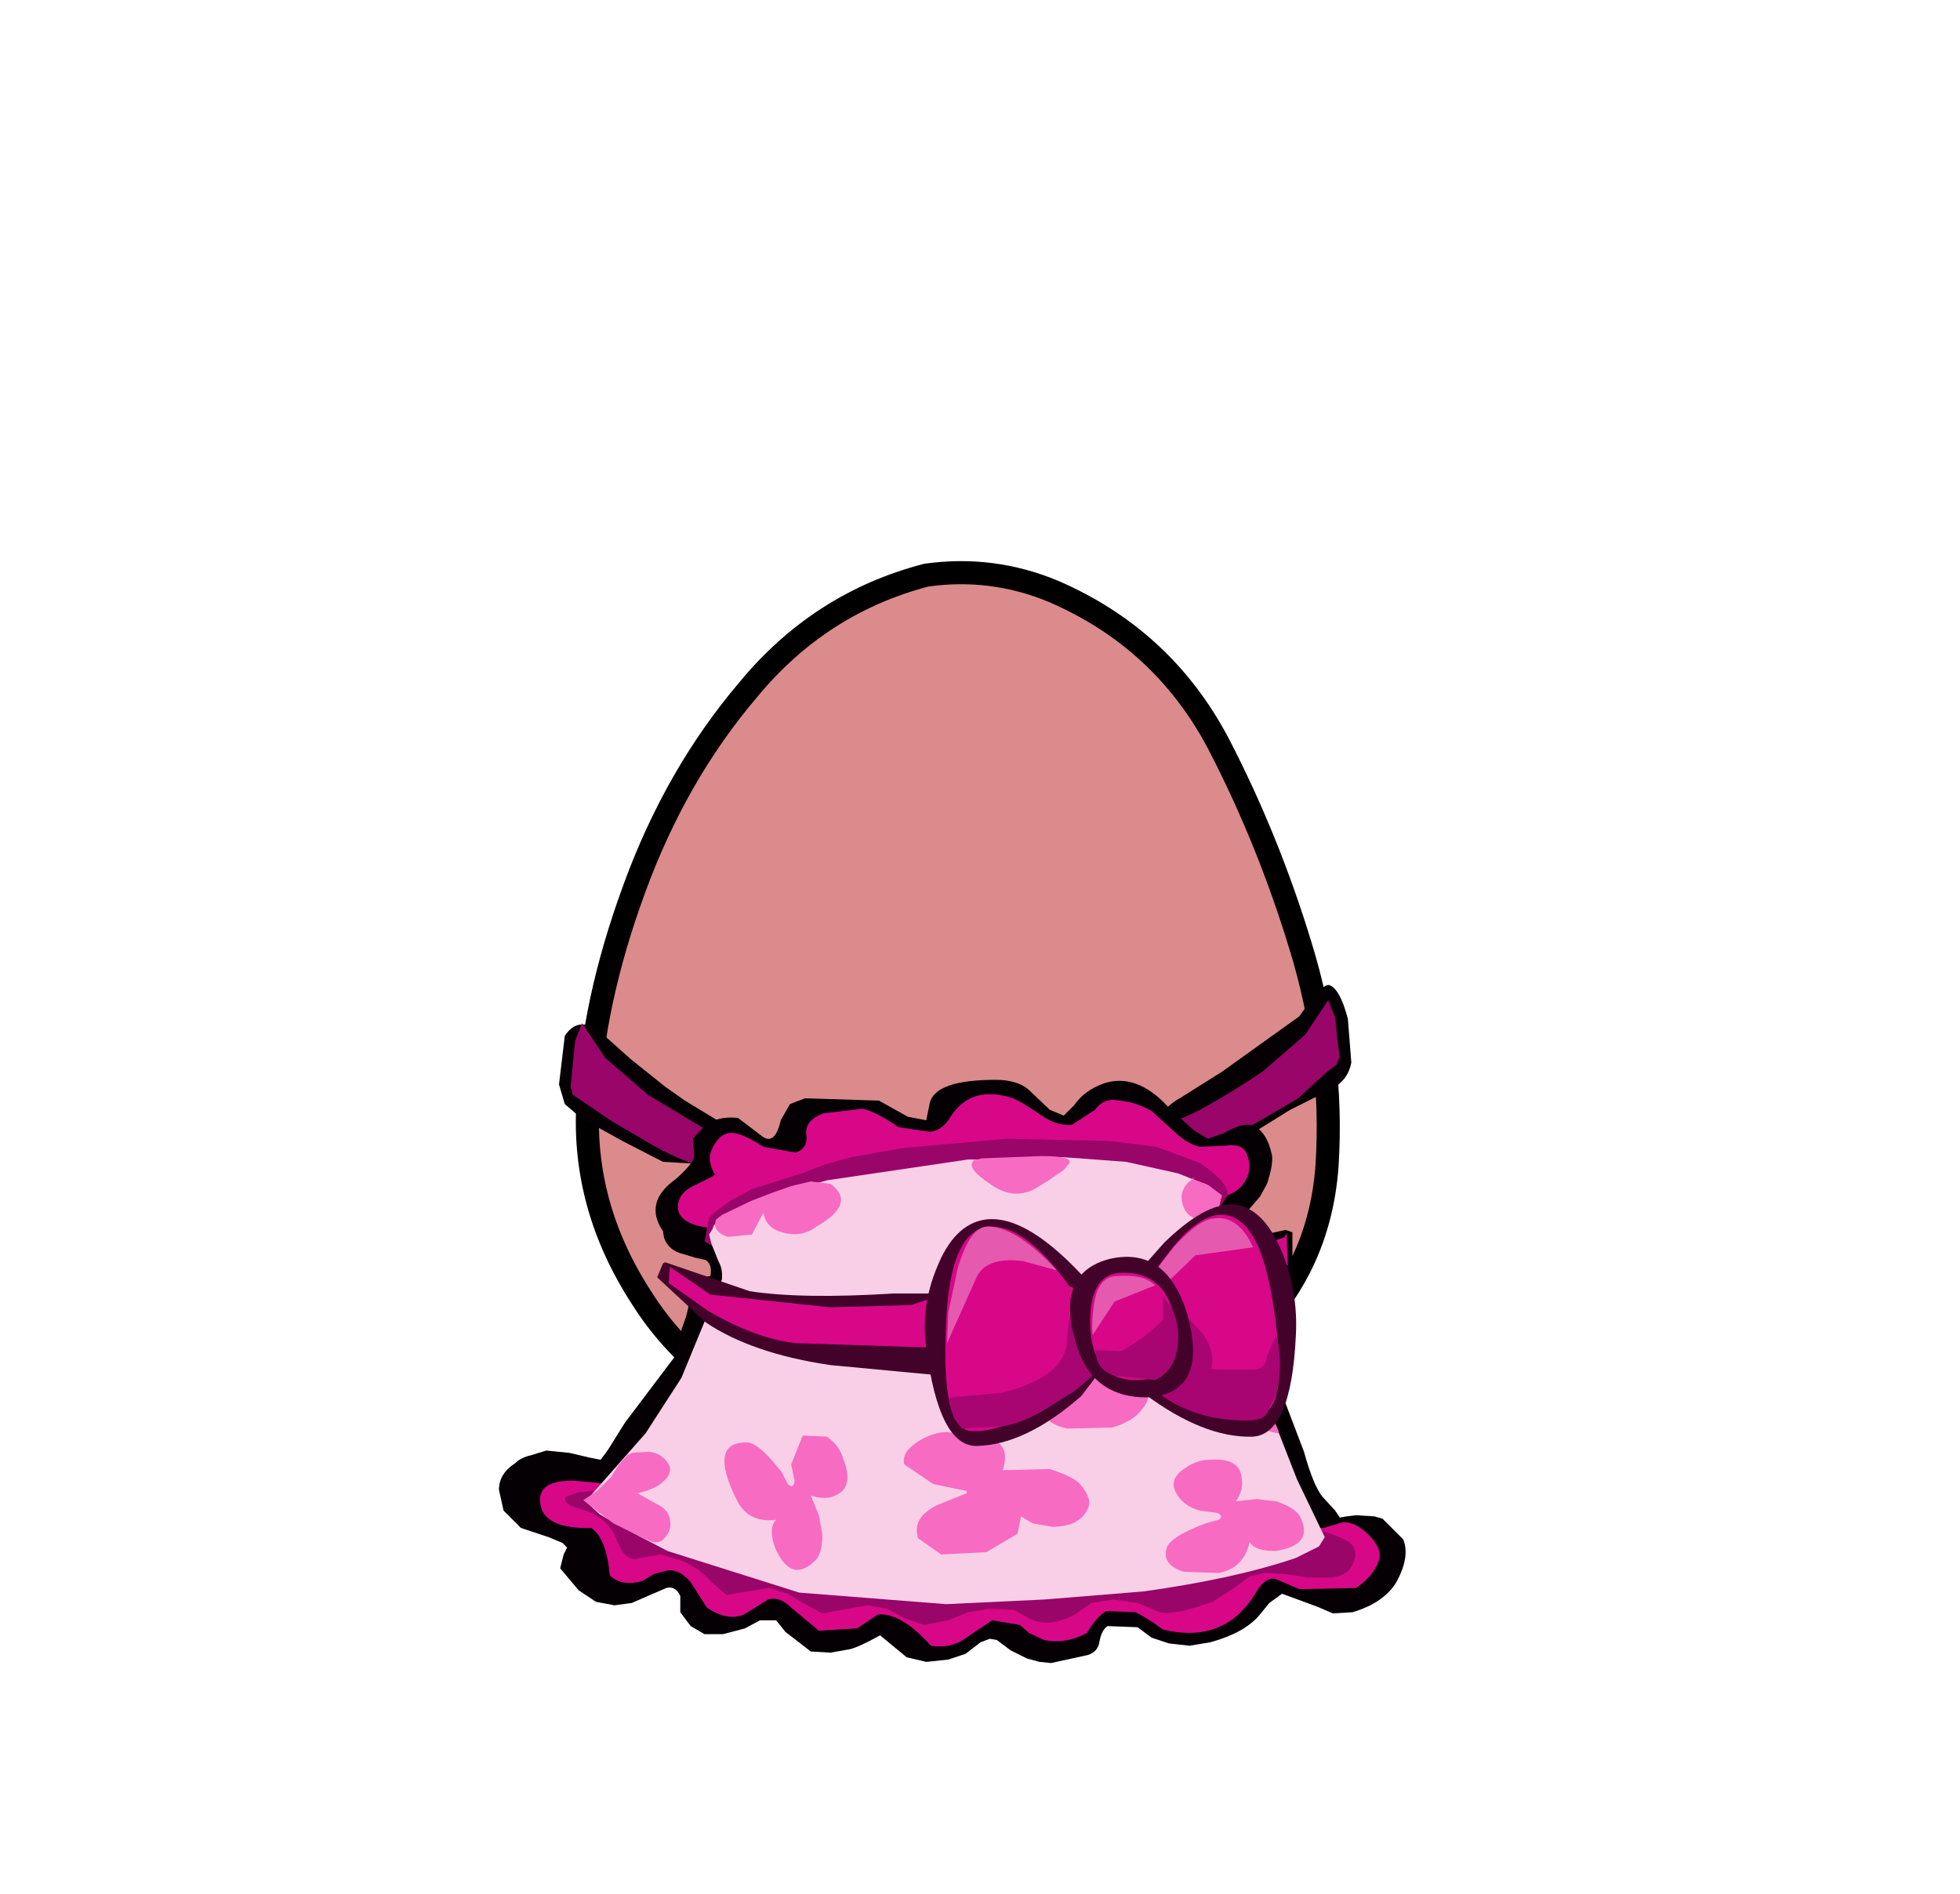 <svg xmlns:xlink="http://www.w3.org/1999/xlink" height="82" width="84.85" xmlns="http://www.w3.org/2000/svg"><g transform="translate(37.4 42.25)"><use height="38" transform="translate(-11.95 -17.45)" width="32.05" xlink:href="#a"/><use height="38.95" transform="translate(-12.45 -17.95)" width="33.05" xlink:href="#b"/><use height="29.35" transform="translate(-15.8 .4)" width="39.25" xlink:href="#c"/></g><defs><path d="M27.35 7.4q2.15 4.15 3.55 8.75 1.45 4.7 1.15 9.5-.35 4.95-4.2 8.1-3.8 3.2-8.75 4.05l-2.6.2q-3.6 0-7.05-1.15-4.65-1.6-7.1-5.5Q-.2 27.4.05 23q.2-4.4 2-9.3Q3.85 8.75 7 5.05 10.1 1.3 14.7.1l1.8-.1q1.9.05 3.7.8 4.75 2.05 7.15 6.6" fill="#db8b8b" fill-rule="evenodd" transform="translate(-.05)" id="d"/><path d="M27.35 7.4Q24.95 2.85 20.2.8 17.55-.3 14.7.1 10.1 1.3 7 5.05q-3.15 3.7-4.95 8.65-1.8 4.9-2 9.3-.25 4.4 2.3 8.35 2.45 3.9 7.1 5.5 4.65 1.55 9.65.95 4.95-.85 8.75-4.05 3.85-3.15 4.2-8.1.3-4.8-1.15-9.5-1.4-4.6-3.55-8.75Z" fill="none" stroke="#000" stroke-linecap="round" stroke-linejoin="round" transform="translate(.45 .5)" id="e"/><use height="38" width="32.05" xlink:href="#d" id="a"/><use height="38.95" width="33.05" xlink:href="#e" id="b"/><g id="c" fill-rule="evenodd"><path d="m20.95 1.85.15 1.9q-.15.85-1.05 1.25l-1.6.8-1.45.9.05-.1-.1.05-.9.25-.9.2q-1 .2-1.95-.45-.85-.6.55-1.4l1.75-1.1 3.35-2.4q1-1.45 1.3-1.35.45.15.8 1.45M-10.1 3.6l1.5 1.2.85.6 1.65 1-.15.1h.1q-.25.05-.85 1.65l-1.7-.1-1.75-.9-1.8-1-.7-.6-.25-.85.25-2.1q.55-.85 1.45-.25l1.4 1.25" fill="#050003" transform="translate(15.8 -.4)"/><path d="m20.5 2.8.1.7-.15.35-.4.3L18.8 5.3l-1.45.85q-1.6.95-2.6 1.1l-1.15-.2-.5-.3-.4-.25h.2l.45-.15.9-.4q1.2-.6 3-1.8l1.85-1.6 1-1.5.3.75.1 1M-9.35 5.15l3 1.8 1.35.6h.2q0 .2-.4.2l-.5.3-1.15.2q-1-.15-2.6-1.1l-1.45-.85-1.25-.85-.45-.3-.1-.35.1-1 .1-1 .3-.75 1 1.5 1.85 1.6" fill="#990568" transform="translate(15.8 -.4)"/><path d="m20.4 23.15.2.3.3-.05.4-.05.8.05.35.1.9.9q.3.75-.3 1.85-.55.9-1.9 1.3l-.85.05-.7-.3-1.5-.55-.55.4-.45.55q-.65.75-2.1 1.15l-.9.15-.9-.1-.75-.25-.6-.45-1.3-.05q-.25.15-.35.65-.05.45-.5.6l-1.6.35-.5-.05-.55-.15-.7-.35-.6-.45-.3-.05-.4.15-.65.5-.75.25-.95.1-.85-.2-1.15-.95q-.9.5-1.3.6l-.85.15-.85-.05-1.1-.85-.4-.5h-.7l-.65.35-.95.25h-.8l-.6-.35-.45-.6v-.7q-.2-.45-.6-.35l-.7.3-.8.35-.75.1-.8-.15-.75-.5-.8-.95.15-.6.15-.3-.2-.2-.6-.25-1.2-.4-.75-.75-.2-.9q0-.7.7-1.15.25-.25.7-.35l.65-.2 1 .1.85.2.5.1.3-.4.75-1.2 2.15-2.85.2-.9.3-.85q.4-1.45-.25-1.35l-.05-.05.1-.15.3-.1.95-.1q.1-.5-.2-.7l-.45-.1-.5-.15q-.65-.15-.85-.7l-.05-.3q-.85-1.25.55-2.25.85-.75.8-1.05l-.05-.7.45-.5q.55-.5 1.5-.4l1.05.8q.55.4.8-.7l.4-.7.65-.25 3.2.1 1.25.7.8.15.15-.75q.25-1 2.85-1 .9 0 1.4.4l.95.9.6.25.45-.45q.45-.65 1.3-.95 1.4-.45 2.75 1L14.3 6.7l.6.35.7-.25q.85-.5 1.3-.3.55.3.75 1.2.1.4-.2 1.3l-.3.55-.9 1.05h-.05l-.5.25-.25.05q-.3.8-.2 1.2l.9 1.3 1.5 3.3.6 1.8.8 2.1q.4 1.45.8 1.95l.55.6" fill="#050003" transform="translate(15.8 -.4)"/><path d="M18.55 11.1v1.55q0 .4-.75.1l-1-.05-2.05.85-.8.05q-.75-.35-.6-1.65.1-.5.45-.55.35-.25.7 0l.05.05q-.1.25.25.25l.5-.05 2.95-.65.3.1" fill="#050003" transform="translate(15.8 -.4)"/><path d="M18.35 12.55q-.6-.5-1.2-.2-1.6.8-1.35-.4l2-.5.45-.15h-.05l.1-.15.05 1.4m-3.8-5.15 1.1-.05q.7-.1.9.3.25.55.05 1.05-.4.95-1.85.95l-20.6 1.3h-.05q-2 0-2.15-.85-.05-.65.65-1 .95-.45.95-.5-.35-.6-.15-1.05.3-.7.8-.75.45-.05 1.45.6l1.4.25q.55-.2.45-.8-.05-.6.75-.9l1.7-.2q.6.15 1.55.8l1.35.2q.55-.05.9-.65.9-1.4 2.7-.8.3.1 1.4.85.6.35 1.15.3l1-.65q.4-.55 1.05-.4.7.05 1.4.45l1.05.95q.55.5 1.05.6m6.2 16.25q.55 0 1.1.55.6.6.45 1.1-.25.7-1 1.2l-2.45.05-1.05-.45q-.45-.05-.8.55-1.35 2.3-4.05 1.65-.75-.55-1.2-.75l-1.25-.05q-.4.2-.85.95-.95.5-1.85.3l-.65-.3-.4-.35-1.2-.2-1.05.7q-.7.55-1.6.4-1.3-1.45-2.3-1.35l-.9.6-1.65.1-1.2-1q-.5-.5-1-.35l-1.05.65q-.7.3-1.6-.3l-.7-1.1q-.5-.6-1.05-.5l-.55.15-.5.3q-.9.25-1.4-.25-.15-1.6-.8-2.05-1.8.05-2.15-.8-.4-1.25 1.35-1.25l2.1.2 28.35 2 1.1-.15h.95l.85-.25" fill="#d80788" transform="translate(15.8 -.4)"/><path d="M14.3 10.65-6.15 11.9q.15-.15-.3-.15l-.45-.25.2-1.05.35-.3.55-.4.9-.5 2.2-.7 1.05-.4 1.1-.3 2.25-.4 4.5-.4 4.45.1 2 .25 1.9.7q1.25.85 1.2 1.4l-.5.75-.95.4m4.05 12.6 1.2.7q1.4.4 1.6.7.25.4 0 .85-.2.45-.9.55h-1l-.95-.15-.95-.05-.65.15-.4.3-.35.25-.85.55q-1.7.6-2.3.45l-.95-.4L10.8 27l-.95.15-.65.45q-1.1.65-2 .25l-.7-.4-1.05-.05-.95.15-.85.35-1.05.2-.85-.3-.75-.4-.85-.15-1.95.35-.75-.4-.75-.45-.8-.25-.95.15-.9.15-.65-.55q-.55-.65-1.35-.95l-.85-.25-.9.15q-.65.25-1.05-.9-.35-.8-1.3-1.15-1.05-.25-.85-.6l.55-.2.65-.05.5-.15 29.55 1.1" fill="#990568" transform="translate(15.8 -.4)"/><path d="m14.5 12.1.4.85q.35 1.25 1.75 4l1.2 2.55.9 2.3 1.2 2.5-.25.4-1 .5q-2.65.9-6.6 1.45L7.8 27l-4.25.2-6.35-.5-5.7-1.8-2.2-1.15-.75-.45-.6-.55 2.6-2.95 1.55-2.4 1.75-4.25q.05-.45-.15-.8l-.3-.75-.1-.4.15-.25.05-.15.7-.55q.7-.4 1.05-.5l3.15-.9 6.1-.9h.9l3.25-.1 2.7.2 2.25.5 1 .4q.25.05.45.25l.4.3-.4.9-.5.8q-.2.5-.05.9" fill="#f9cfe7" transform="translate(15.8 -.4)"/><path d="m3.6 19.75 1.75.2q1.05.35.65 1.45l2.05-.05q1.05.35 1.3.65.55.65.35 1.05-.35.8-1.55.8l-.85-.15-.5-.3-.15.75-1.35.8-1.95.1-1-.7q-.3-.9.85-1.45l.75-.3.5-.2v-.1L3 22l-1.25-.85q-.15-.5.6-1 .65-.4 1.25-.4m9.9 2.6q-.3-.55.35-1 .55-.4 1.1-.4 1.35-.1 1.4.8.1.5-.25 1l.9-.1.85.1q.75.25 1 .6.7 1.3-1.05 1.55-.9 0-1.1-.4-.25 1.15-1.35 1.35l-1.5-.05q-.95-.3-.75-1 .1-.5 1.7-1.1l.55-.15q.25-.15-.05-.3l-.75-.1q-.75-.2-1.05-.8M-5.1 20.2q.5-.05 1.55 1.3l.25.5q.25.25.3-.15l-.15-.7.5-1.25 1.05.05q.55.4.7.95.5 1.25-.35 1.6-.4.2-1.05 0l.35.85.15.85q0 .8-.3 1.1-1.05 1.05-1.75-.55-.3-.85.05-1.2-1.2.15-1.7-.85-1.25-2.5.4-2.5M14.25 8.8l.65.25.6.45-.15.6-.4.45-.3.05q-.9-.15-.9-1.1.1-.5.5-.7l-.05-.05h.1l-.05.05m-5.8 7.8q-1.15-.45-1.3-.9-.15-.45.65-1l1.2-.4 1.8.2q.95.45.6 1.45 1.05-.3 2.1 0 .85.2 1.25.65.55.55.35 1.05-.35.8-1.55.8l-.8-.15-.5-.3q.15.35-.2.75-.4.55-1.3.8l-1.95.05q-.9-.2-1-.7-.3-.85.8-1.45l.75-.3.55-.2-.05-.05-1.4-.3m8.4.85.25.55.25.6.35.55.25.55v.1q-.95-.1-1.5-1.05-.3-.5-.1-.85l.5-.45M4.75 8H4.7l.4-.1 2.6-.1q1.3 0 1.2.3l-.25.3-.65.45-.65.4Q6.4 9.7 5.45 9q-1.05-.7-.7-1M-6.4 10.55l.25-.2 1.25-.6.9-.35.85-.3.85-.2.85.1q1.15.85-.6 1.85-.65.5-1.5.25-.7-.2-.8-.85l-.5.95-1.05.1q-.7-.25-.5-.75m-3.75 10.1-.05.1.15-.1.75-.05q.65.1.9.65.05.35-.25.6-.3.35-1.15.55l.8.45q.55.25.6.7.1.4-.2.75-.25.35-.7.15l-1.55-.75-1.3-1 .6-.4.6-.6.35-.55.45-.5" fill="#f76bc2" transform="translate(15.8 -.4)"/><path d="m3.85 17.35-5.3-.5q-3.4-.5-5.4-1.85l-2.1-1.95.25-.6.1-.05 3.65 1.25q2.25.35 6.25.1h1.9l.65 3.6" fill="#42022a" transform="translate(15.8 -.4)"/><path d="m2.05 14.25 1.05-.35.05 2.2-6.1-.2q-1.75-.2-3.8-1.4l-1.7-1.2.05-.7 1.75 1.2 5.2.55 3.5-.1" fill="#d80788" transform="translate(15.8 -.4)"/><path d="m9.8 13.35-.25-.05 1.35 2.95-1.5 1.95Q7 20.3 4.9 20.35q-1.65.05-2.2-4.25-.25-1.75.45-3.45.75-1.9 2.1-2.1 1.85-.25 4.55 2.8" fill="#42022a" transform="translate(15.8 -.4)"/><path d="M8.9 13.45q.35 0 1 1.45.65 1.6.05 2.2-.7.85-2.45 1.75-1.85.95-2.9.85-1.25-.15-1.05-4.5.15-4.35 2-4.35 1.55.05 3.35 2.6" fill="#d80788" transform="translate(15.8 -.4)"/><path d="M9.7 16.25q.4.7.15 1.1l-.7.6-1.2.75q-1.05.65-1.95.8l-1.75.1-.35-.45-.2-.8.05-.1 2.2-.2q1.3-.3 2.1-.9.7-.55.75-1.4 0-.65.25-1.4l.25 1.15.4.75" fill="#a80572" transform="translate(15.8 -.4)"/><path d="M18.1 11.95q.7 1.75.6 3.6-.2 4.35-1.9 4.4-2.1.05-4.65-1.85l-1.6-1.8 1.15-3.05-.25.05L13 11.55q1.75-1.7 2.95-1.65 1.3.05 2.15 2.05" fill="#42022a" transform="translate(15.8 -.4)"/><path d="M17.75 14.45q.65 4.3-.6 4.55-1 .2-2.95-.55-1.8-.7-2.6-1.4-.6-.6-.15-2.2.45-1.55.85-1.6.4-.65.95-1.35 1.1-1.4 2.05-1.55 1.85-.2 2.45 4.1" fill="#d80788" transform="translate(15.8 -.4)"/><path d="m14.35 12.1-1.25 1.2-.55-.45.9-1.15q1.05-1.15 1.7-1.2 1.05-.15 1.7 1.25l-2.5.35" fill="#e559af" transform="translate(15.8 -.4)"/><path d="m12.95 16.9.35-.9q-.15-1.35.05-1.9l1.15 1.2q.8.9.5 1.85l.45.55q-2.65.05-2.5-.8" fill="#a80572" transform="translate(15.8 -.4)"/><path d="M17.85 15.55q.3 1.1.05 2.4l-.45 1q-.2.3-.9.3-2.2 0-3.75-1.15l-.15-.2q1.1-.4 1.05-1.05l1.65.2h1.55q.5-.05.55-.6l.4-.9" fill="#a80572" transform="translate(15.8 -.4)"/><path d="M10.65 12.25q2.45-.55 3.35 2.4.95 3.45-1.75 3.6-2.45 0-3.1-2.45-.85-2.95 1.5-3.55" fill="#42022a" transform="translate(15.8 -.4)"/><path d="M11.15 12.85q2-.05 2.35 2.25.35 2.35-1.65 2.4-1.9.05-2.05-2.25-.1-2.35 1.35-2.4" fill="#d80788" transform="translate(15.8 -.4)"/><path d="m10 16.2 1.15.05.95-.6.85-.75v-1q.7.7.65 1.9-.05 1.25-1 1.7l-1.8-.2q-.75-.3-.75-1l-.05-.1" fill="#a80572" transform="translate(15.8 -.4)"/><path d="m3.65 14.6.4-1.9q.55-1.9 1.35-1.85 1.25.05 2.95 1.9l-1.45-.4q-1.55-.2-2 .65l-1.3 2.9.05-1.3m6.25.95q-.05-.6.05-1.25.15-1.25.95-1.3 1.25-.1 1.7.4l-1.75.7-.95 1.45" fill="#e559af" transform="translate(15.8 -.4)"/></g></defs></svg>